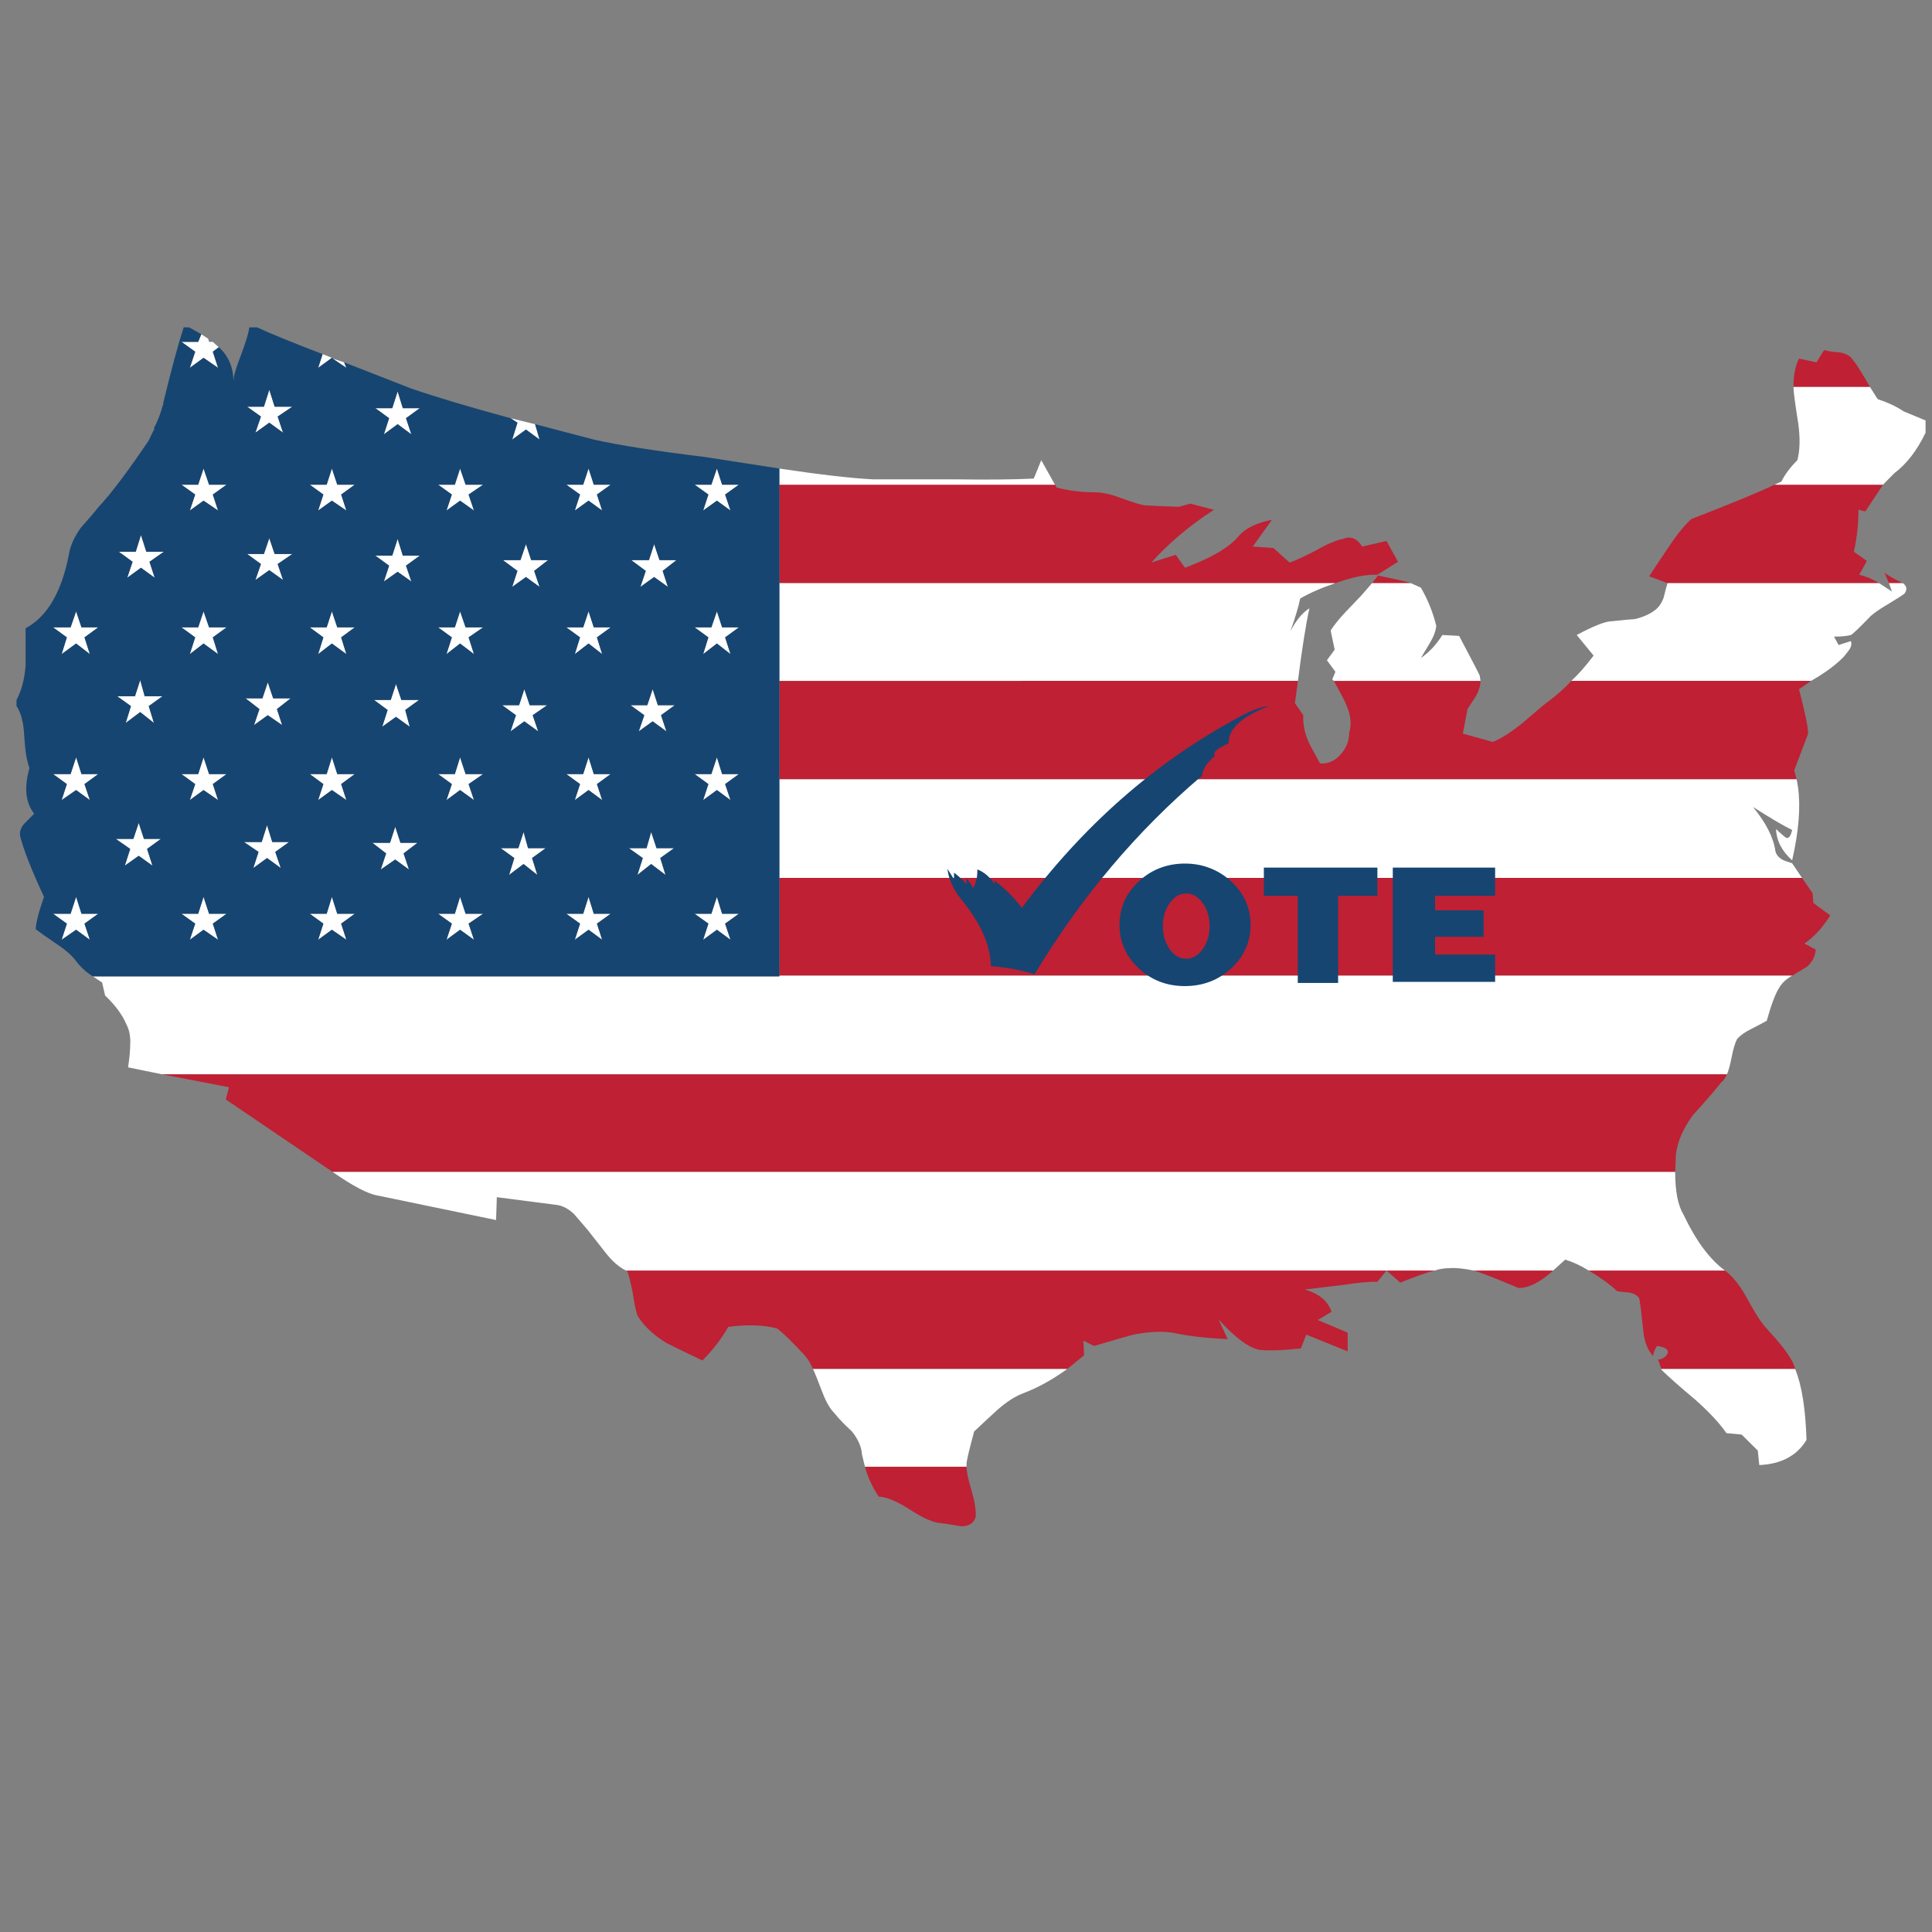 <?xml version="1.0" encoding="utf-8"?>
<!-- Generator: Adobe Illustrator 16.0.0, SVG Export Plug-In . SVG Version: 6.00 Build 0)  -->
<!DOCTYPE svg PUBLIC "-//W3C//DTD SVG 1.1//EN" "http://www.w3.org/Graphics/SVG/1.1/DTD/svg11.dtd">
<svg version="1.1" id="Layer_1" xmlns="http://www.w3.org/2000/svg" xmlns:xlink="http://www.w3.org/1999/xlink" x="0px" y="0px"
	 width="300px" height="300px" viewBox="0 0 300 300" enable-background="new 0 0 300 300" xml:space="preserve">
<rect x="0" y="0" width="300" height="300" fill="#808080" stroke="none"/>
<g>
	<path fill-rule="evenodd" clip-rule="evenodd" fill="#BF2033" d="M121.017,121.011v-15.287h80.524l-0.465,3.456l1.299,1.879
		c-0.076,1.269,0.164,2.575,0.721,3.921c0.154,0.402,0.779,1.593,1.879,3.572c1.268,0.078,2.344-0.401,3.225-1.438
		c0.865-0.959,1.299-2.072,1.299-3.34c0.387-1.254,0.262-2.63-0.371-4.13c-0.232-0.634-0.904-1.94-2.018-3.92h22.781
		c0,0.711-0.24,1.508-0.721,2.389c-0.309,0.464-0.74,1.13-1.299,1.995l-0.719,3.805l4.641,1.299c1.33-0.541,2.869-1.523,4.617-2.945
		c2.287-1.98,3.672-3.132,4.152-3.457c1.268-0.943,2.412-1.972,3.434-3.085h37.234l-1.879,1.299c0.943,3.649,1.414,5.946,1.414,6.89
		l-2.158,5.707l0.371,1.392H121.017z M121.017,75.263h42.802l0.256,0.44c1.887,0.496,3.859,0.742,5.916,0.742
		c1.113,0,2.42,0.279,3.92,0.835c1.902,0.696,3.17,1.091,3.805,1.184c1.176,0.077,2.953,0.154,5.336,0.232l1.787-0.488l3.664,0.952
		c-3.711,2.382-6.951,5.112-9.721,8.189l3.783-1.206l1.438,2.018c4.037-1.5,6.797-3.116,8.283-4.849
		c1.035-1.253,2.775-2.119,5.219-2.598l-2.969,4.152l3.201,0.232l2.506,2.25c0.789-0.248,2.174-0.881,4.152-1.902
		c1.654-0.959,3.039-1.546,4.152-1.763c1.176-0.496,2.166-0.101,2.969,1.183l3.781-0.858l1.787,3.225l-3.225,2.018
		c-1.639-0.093-3.805,0.34-6.496,1.299h-86.347V75.263z M213.975,89.368c3.016,0.619,4.717,1.013,5.105,1.183h-6.033L213.975,89.368
		z M262.623,80.599c6.172-2.382,10.479-4.161,12.922-5.336h16.844l-2.738,4.152l-1.066-0.255c0,2.211-0.24,4.384-0.719,6.519
		l2.018,1.415l-1.184,2.157c1.037,0.232,2.064,0.666,3.086,1.299h-32.85l-2.854-1.067c1.346-2.056,2.375-3.595,3.084-4.617
		C260.357,83.042,261.512,81.619,262.623,80.599z M283.248,54.36c0.557,0.17,1.385,0.293,2.482,0.371
		c0.959,0.17,1.633,0.572,2.018,1.206c0.479,0.542,1.354,1.926,2.621,4.153h-11.877c0-1.841,0.287-3.31,0.859-4.408l2.713,0.58
		L283.248,54.36z M292.621,88.904c0.402,0.386,1.354,0.936,2.854,1.647h-2.158L292.621,88.904z M284.199,142.146
		c-1.174,1.887-2.514,3.341-4.014,4.361l1.764,0.951c-0.094,1.036-0.533,1.91-1.322,2.622c-0.217,0.154-0.998,0.625-2.344,1.414
		H121.017v-15.172h158.798l1.646,2.366l0.117,1.531L284.199,142.146z M278.029,210.907c0.385,0.649,0.625,1.207,0.719,1.671h-20.764
		l-0.463-1.322l-0.117-0.116c0.711-0.077,1.221-0.394,1.531-0.951c0.23-0.619-0.316-1.013-1.648-1.184
		c-0.385,0.635-0.578,1.152-0.578,1.554c-0.883-0.864-1.408-2.288-1.578-4.268c-0.295-2.769-0.488-4.315-0.58-4.64
		c-0.232-0.464-0.75-0.78-1.555-0.951c-0.865-0.063-1.492-0.131-1.879-0.208c-1.113-1.037-2.584-2.104-4.408-3.203h21.135
		c1.098,0.789,2.166,2.089,3.201,3.898c1.268,2.305,2.135,3.728,2.598,4.268c0,0.078,0.75,0.943,2.252,2.599
		C276.838,209.168,277.549,210.119,278.029,210.907z M267.24,168.105c-0.867,1.112-2.328,2.808-4.385,5.08
		c-1.5,2.057-2.373,4.075-2.621,6.056l-0.115,2.737H51.651l-16.587-11.251l0.487-1.903l-10.439-2.018h243.056
		C267.875,167.439,267.564,167.873,267.24,168.105z M215.297,197.289l-1.438,1.764c-1.02-0.077-2.83,0.086-5.428,0.487
		c-3.326,0.388-5.266,0.619-5.824,0.696c2.213,0.635,3.596,1.786,4.152,3.456l-2.133,1.276l4.5,1.902l0.139,0.116v2.853
		l-6.426-2.599l-0.834,2.135c-2.77,0.31-4.904,0.387-6.404,0.232c-1.717-0.324-3.85-1.909-6.402-4.756l1.438,3.086
		c-3.248-0.14-6.016-0.456-8.305-0.951c-1.809-0.311-3.904-0.225-6.287,0.254c-0.387,0.079-2.443,0.666-6.17,1.764l-1.648-0.835
		l0.115,2.274l-2.621,2.134h-39.484c-0.309-0.789-0.742-1.501-1.298-2.134c-1.98-2.135-3.403-3.52-4.269-4.153
		c-2.057-0.558-4.585-0.643-7.586-0.256c-1.036,1.841-2.374,3.58-4.013,5.221c-2.475-1.176-4.338-2.08-5.591-2.715
		c-2.058-1.269-3.557-2.69-4.5-4.269c-0.248-0.711-0.487-1.864-0.719-3.457c-0.31-1.563-0.588-2.697-0.835-3.409l-0.232-0.117
		H215.297h7.471c-1.189,0.294-2.969,0.921-5.336,1.881L215.297,197.289z M228.822,197.289h12.344
		c-1.98,1.81-3.768,2.714-5.361,2.714C232.018,198.411,229.689,197.506,228.822,197.289z M151.5,235.568
		c-0.309,0.959-1.059,1.438-2.25,1.438c-1.423-0.247-2.452-0.408-3.086-0.487c-1.191-0.061-2.815-0.765-4.871-2.11
		c-1.98-1.284-3.596-1.957-4.85-2.018c-0.958-1.424-1.67-2.97-2.134-4.64h15.776c0,0.788,0.277,2.087,0.834,3.896
		C151.385,233.317,151.578,234.625,151.5,235.568z"/>
	<path fill-rule="evenodd" clip-rule="evenodd" fill="#FFFFFF" d="M33.046,54.616l0.812,2.505l-2.25-1.555l-2.134,1.555l0.835-2.505
		l-2.134-1.531h2.598l0.487-1.183l1.067,0.696l0.139,0.487h0.58l0.928,0.835L33.046,54.616z M30.309,76.793l-2.134-1.531h2.598
		l0.835-2.506l0.858,2.506h2.714l-2.134,1.531l0.812,2.483l-2.25-1.531l-2.134,1.531L30.309,76.793z M45.388,63.153l-2.273,1.531
		l0.835,2.505l-2.135-1.554l-2.157,1.554l0.858-2.505l-2.134-1.531h2.598l0.835-2.622l0.835,2.622H45.388z M49.401,57.121
		l0.696-2.135l1.438,0.58L49.401,57.121z M9.568,101.57l0.812-2.599l-2.134-1.554h2.714l0.858-2.482l0.835,2.482h2.598l-2.134,1.554
		l0.835,2.599l-2.134-1.646L9.568,101.57z M9.568,124.235l0.812-2.482l-2.134-1.554h2.714l0.858-2.599l0.835,2.599h2.598
		l-2.134,1.554l0.835,2.482l-2.134-1.554L9.568,124.235z M43.115,87.582l0.835,2.482l-2.135-1.531l-2.157,1.531l0.858-2.482
		l-2.134-1.555h2.598l0.835-2.458l0.835,2.458h2.738L43.115,87.582z M32.466,97.418h2.714l-2.134,1.554l0.812,2.599l-2.25-1.646
		l-2.134,1.646l0.835-2.599l-2.134-1.554h2.598l0.835-2.482L32.466,97.418z M23.209,87.233l0.812,2.482l-2.134-1.555l-2.134,1.555
		l0.835-2.482l-2.135-1.554h2.622l0.812-2.599l0.835,2.599h2.714L23.209,87.233z M25.228,108.112l-2.134,1.531l0.812,2.622
		l-2.134-1.694l-2.25,1.694l0.812-2.622l-2.134-1.531h2.761l0.812-2.505l0.696,2.505H25.228z M30.772,120.199l0.835-2.599
		l0.858,2.599h2.714l-2.134,1.554l0.812,2.482l-2.25-1.554l-2.134,1.554l0.835-2.482l-2.134-1.554H30.772z M42.999,110.107
		l0.812,2.482l-2.228-1.531l-2.134,1.531l0.835-2.482l-2.158-1.67h2.622l0.835-2.482l0.835,2.482h2.714L42.999,110.107z
		 M89.257,79.276l0.812-2.483l-2.134-1.531h2.621l0.835-2.506l0.813,2.506h2.621l-2.134,1.531l0.812,2.483l-2.111-1.531
		L89.257,79.276z M109.998,76.793l-2.135-1.531h2.598l0.858-2.506l0.812,2.506h2.599l-2.134,1.531l0.835,2.483l-2.111-1.531
		l-2.134,1.531L109.998,76.793z M121.017,72.757c6.326,0.943,11.151,1.5,14.477,1.671c1.809,0,6,0,12.573,0
		c5.134,0.078,9.287,0.039,12.458-0.116l1.16-2.854c0.494,0.866,1.205,2.134,2.133,3.805h-42.802V72.757z M51.651,55.683l1.787,0.58
		l0.348,0.859L51.651,55.683z M62.555,63.385h2.622l-2.135,1.554l0.835,2.505l-2.134-1.577l-2.134,1.577l0.812-2.505l-2.135-1.554
		h2.622l0.835-2.598L62.555,63.385z M51.536,77.745l-2.134,1.531l0.812-2.483l-2.111-1.531h2.622l0.812-2.506l0.835,2.506h2.714
		l-2.111,1.531l0.812,2.483L51.536,77.745z M79.282,64.939l3.805,0.928l0.696,2.39l-2.111-1.555l-2.135,1.555l0.812-2.622
		L79.282,64.939z M72.299,75.263h2.714l-2.25,1.531l0.835,2.483l-2.158-1.531l-2.111,1.531l0.836-2.483l-2.135-1.531h2.599
		l0.812-2.506L72.299,75.263z M81.671,84.496l0.812,2.482h2.621l-2.157,1.67l0.835,2.482L81.671,89.6l-2.135,1.531l0.812-2.482
		l-2.25-1.67h2.714L81.671,84.496z M73.598,101.57l-2.158-1.646l-2.111,1.646l0.836-2.599l-2.135-1.554h2.599l0.812-2.482
		l0.858,2.482h2.714l-2.25,1.554L73.598,101.57z M65.177,86.282l-2.135,1.555l0.835,2.459l-2.134-1.508l-2.134,1.508l0.812-2.459
		l-2.135-1.555h2.622l0.835-2.598l0.812,2.598H65.177z M52.371,97.418h2.714l-2.111,1.554l0.812,2.599l-2.25-1.646l-2.134,1.646
		l0.812-2.599l-2.111-1.554h2.622l0.812-2.482L52.371,97.418z M62.926,110.247l0.696,2.599l-2.134-1.532l-2.134,1.532l0.835-2.599
		l-2.111-1.555h2.598l0.812-2.482l0.835,2.482h2.738L62.926,110.247z M51.536,122.682l-2.134,1.554l0.812-2.482l-2.111-1.554h2.622
		l0.812-2.599l0.835,2.599h2.714l-2.111,1.554l0.812,2.482L51.536,122.682z M84.965,109.504l-2.25,1.555l0.858,2.506l-2.157-1.554
		l-2.135,1.554l0.835-2.506l-2.134-1.555h2.622l0.813-2.481l0.835,2.481H84.965z M70.165,121.753l-2.135-1.554h2.599l0.812-2.599
		l0.858,2.599h2.714l-2.25,1.554l0.835,2.482l-2.158-1.554l-2.111,1.554L70.165,121.753z M109.998,98.972l-2.135-1.554h2.598
		l0.858-2.482l0.812,2.482h2.599l-2.134,1.554l0.835,2.599l-2.111-1.646l-2.134,1.646L109.998,98.972z M98.026,86.979h2.738
		l0.811-2.482l0.837,2.482h2.62l-2.134,1.67l0.812,2.482l-2.135-1.531l-2.133,1.531l0.835-2.482L98.026,86.979z M90.556,97.418
		l0.835-2.482l0.813,2.482h2.621l-2.134,1.554l0.812,2.599l-2.111-1.646l-2.134,1.646l0.812-2.599l-2.134-1.554H90.556z
		 M100.509,109.504l0.835-2.481l0.813,2.481h2.622l-2.134,1.555l0.835,2.506l-2.135-1.554l-2.157,1.554l0.858-2.506l-2.134-1.555
		H100.509z M92.204,120.199h2.621l-2.134,1.554l0.812,2.482l-2.111-1.554l-2.134,1.554l0.812-2.482l-2.134-1.554h2.621l0.835-2.599
		L92.204,120.199z M114.73,120.199l-2.134,1.554l0.835,2.482l-2.111-1.554l-2.134,1.554l0.812-2.482l-2.135-1.554h2.598l0.858-2.599
		l0.812,2.599H114.73z M121.017,105.724V90.551h86.347c-2.135,0.711-3.959,1.508-5.475,2.39c-0.23,1.175-0.734,2.869-1.508,5.08
		c0.85-1.67,1.832-2.861,2.947-3.572c-0.559,2.536-1.152,6.295-1.787,11.275H121.017z M220.635,102.173
		c1.268-0.866,2.381-2.057,3.34-3.572l2.598,0.14c2.043,3.867,3.109,5.924,3.203,6.171l0.115,0.813h-22.781l-0.232-0.232
		l0.486-1.184l-1.322-1.786l1.207-1.646l-0.627-2.97c0.494-0.789,1.252-1.732,2.273-2.831c1.346-1.423,2.182-2.297,2.506-2.622
		l1.646-1.902h6.033l1.555,0.696c1.098,1.902,1.893,3.882,2.389,5.939c-0.078,0.789-0.402,1.663-0.975,2.622
		C221.738,100.349,221.268,101.137,220.635,102.173z M258.936,90.551h32.85l1.996,1.299l-0.465-1.299h2.158
		c0.635,0.464,0.711,1.013,0.23,1.647c-0.324,0.247-1.197,0.804-2.621,1.67c-1.098,0.634-1.963,1.229-2.598,1.787
		c-1.826,1.887-2.854,2.869-3.086,2.946c-0.633,0.171-1.508,0.255-2.621,0.255l0.719,1.3l1.902-0.604
		c0.156,0.402,0.076,0.844-0.232,1.323c-0.17,0.231-0.449,0.587-0.834,1.066c-1.191,1.253-2.893,2.514-5.104,3.782h-37.234
		c1.035-0.943,2.188-2.251,3.457-3.921l-2.623-3.202c2.676-1.423,4.492-2.134,5.453-2.134c2.055-0.217,3.24-0.324,3.549-0.324
		c1.344-0.326,2.412-0.805,3.201-1.439c0.541-0.402,0.973-1.036,1.299-1.902C258.58,91.765,258.781,91.015,258.936,90.551z
		 M290.369,60.09l1.184,1.879c1.656,0.557,3,1.191,4.037,1.903l3.41,1.415v1.902c-1.33,2.769-2.945,4.864-4.848,6.288l-1.764,1.786
		h-16.844l1.068-0.487c0.541-1.099,1.367-2.204,2.482-3.317c0.402-1.5,0.447-3.403,0.139-5.707
		c-0.494-3.062-0.742-4.949-0.742-5.661H290.369z M278.979,121.011c0.078,0.388,0.148,0.781,0.211,1.184
		c0.432,3.063,0.131,6.859-0.906,11.392c-1.594-1.424-2.428-3.04-2.506-4.85c0.326,0.31,0.805,0.734,1.439,1.276
		c0.465,0.324,0.818-0.055,1.066-1.138c-1.346-0.648-3.371-1.84-6.078-3.572c1.996,2.443,3.148,4.687,3.457,6.728
		c0.076,0.572,0.432,1.053,1.066,1.438c0.326,0.17,0.844,0.363,1.555,0.58l1.531,2.273H121.017v-15.312H278.979z M276.266,153.397
		c-0.572,0.866-1.215,2.567-1.926,5.104c-0.543,0.309-1.361,0.742-2.459,1.3c-0.959,0.479-1.678,0.996-2.158,1.554
		c-0.309,0.618-0.58,1.522-0.813,2.714c-0.246,1.253-0.494,2.165-0.742,2.738H25.112l-5.22-1.068
		c0.217-1.499,0.325-2.651,0.325-3.457c0.077-1.252-0.116-2.319-0.58-3.2c-0.634-1.5-1.74-3.001-3.317-4.501l-0.464-2.018
		l-1.438-0.952h106.6v-0.116h157.267C277.324,152.052,276.652,152.686,276.266,153.397z M280.512,223.597
		c-1.486,2.444-3.93,3.744-7.332,3.898l-0.232-2.251l-2.504-2.482l-2.367-0.231c-1.113-1.593-2.738-3.333-4.871-5.22
		c-2.369-1.98-4.107-3.519-5.221-4.617v-0.115h20.764C279.785,215.099,280.371,218.771,280.512,223.597z M225.135,196.919
		c-0.852,0-1.639,0.123-2.367,0.37H97.191c-1.113-0.556-2.188-1.508-3.225-2.853l-2.714-3.457c-0.943-1.098-1.655-1.926-2.134-2.482
		c-0.928-0.866-1.872-1.337-2.83-1.416l-9.141-1.183l-0.116,3.551l-18.374-3.805c-1.5-0.231-3.835-1.454-7.006-3.666h208.468
		c0,3,0.432,5.211,1.299,6.635c1.902,4.021,4.043,6.914,6.426,8.676h-21.135c-1.33-0.804-2.551-1.368-3.664-1.692l-1.879,1.692
		h-12.344C227.23,196.965,226.002,196.842,225.135,196.919z M126.236,212.578h39.484c-2.289,1.654-4.578,2.916-6.865,3.78
		c-1.27,0.48-2.615,1.354-4.039,2.622c-0.787,0.712-1.971,1.81-3.549,3.294c-0.711,2.63-1.105,4.261-1.182,4.896v0.581H134.31
		l-0.463-1.903c-0.078-1.176-0.596-2.365-1.555-3.573c-1.269-1.175-2.172-2.118-2.714-2.83c-0.712-0.71-1.346-1.817-1.903-3.317
		C126.887,214.07,126.407,212.887,126.236,212.578z M114.73,141.89l-2.134,1.532l0.835,2.506l-2.111-1.556l-2.134,1.556l0.812-2.506
		l-2.135-1.532h2.598l0.858-2.621l0.812,2.621H114.73z M97.656,131.706h2.737l0.719-2.506l0.836,2.506h2.713l-2.134,1.531
		l0.812,2.621l-2.227-1.693l-2.134,1.693l0.835-2.621L97.656,131.706z M90.556,141.89l0.835-2.621l0.813,2.621h2.621l-2.134,1.532
		l0.812,2.506l-2.111-1.556l-2.134,1.556l0.812-2.506l-2.134-1.532H90.556z M84.733,131.706l-2.111,1.531l0.813,2.621l-2.134-1.693
		l-2.25,1.693l0.812-2.621l-2.11-1.531h2.737L81.3,129.2l0.696,2.506H84.733z M69.329,145.928l0.836-2.506l-2.135-1.532h2.599
		l0.812-2.621l0.858,2.621h2.714l-2.25,1.532l0.835,2.506l-2.158-1.556L69.329,145.928z M63.506,135.023l-2.134-1.555l-2.25,1.555
		l0.835-2.505l-2.135-1.648h2.738l0.812-2.481l0.812,2.481h2.645l-2.157,1.648L63.506,135.023z M55.085,141.89l-2.111,1.532
		l0.812,2.506l-2.25-1.556l-2.134,1.556l0.812-2.506l-2.111-1.532h2.622l0.812-2.621l0.835,2.621H55.085z M42.279,130.755h2.598
		l-2.134,1.531l0.858,2.505l-2.134-1.554l-2.134,1.554l0.812-2.505l-2.25-1.531h2.737l0.835-2.621L42.279,130.755z M33.046,143.422
		l0.812,2.506l-2.25-1.556l-2.134,1.556l0.835-2.506l-2.134-1.532h2.598l0.835-2.621l0.858,2.621h2.714L33.046,143.422z
		 M24.973,130.268l-2.134,1.555l0.835,2.598l-2.134-1.531l-2.158,1.531l0.835-2.598l-2.227-1.555h2.714l0.835-2.482l0.812,2.482
		H24.973z M15.252,141.89l-2.134,1.532l0.835,2.506l-2.134-1.556l-2.25,1.556l0.812-2.506l-2.134-1.532h2.714l0.858-2.621
		l0.835,2.621H15.252z"/>
	<path fill-rule="evenodd" clip-rule="evenodd" fill="#164571" d="M50.097,54.986l-0.696,2.135l2.134-1.555l0.116,0.116l2.135,1.438
		l-0.348-0.859l10.324,4.037c3.943,1.361,9.117,2.908,15.52,4.64l1.067,0.696l-0.812,2.622l2.135-1.555l2.111,1.555l-0.696-2.39
		l9.118,2.39c3.804,0.866,9.573,1.771,17.306,2.714l11.506,1.786v78.854h-106.6c-1.021-0.633-1.886-1.422-2.598-2.365
		c-0.634-0.866-1.624-1.741-2.969-2.622c-1.825-1.253-2.931-2.034-3.317-2.343c0.077-1.114,0.51-2.784,1.299-5.012
		c-1.902-4.099-3.132-7.215-3.688-9.349c-0.155-0.696,0.054-1.369,0.626-2.019c0.712-0.711,1.222-1.229,1.531-1.555
		c-1.345-1.717-1.585-4.083-0.719-7.099c-0.402-0.959-0.673-2.575-0.812-4.849c-0.092-2.149-0.495-3.735-1.206-4.756v-0.951
		c0.804-1.516,1.276-3.332,1.415-5.452v-5.684c3.403-1.824,5.661-5.738,6.774-11.738c0.232-1.207,0.819-2.482,1.763-3.828
		c1.268-1.423,2.181-2.49,2.737-3.202c2.042-2.195,4.656-5.661,7.842-10.393l0.812-1.693l0.116,0.116l-0.116-0.348
		c0.557-1.021,1.028-2.243,1.415-3.666l0.116-0.139h-0.116c1.284-5.289,2.351-9.233,3.202-11.832h0.835l1.902,1.067l-0.487,1.183
		h-2.598l2.134,1.531l-0.835,2.505l2.134-1.555l2.25,1.555l-0.812-2.505l0.928-0.696c1.5,1.346,2.258,3.117,2.273,5.313
		c0.016-0.804,0.41-2.181,1.184-4.129c0.789-2.134,1.214-3.557,1.276-4.269h1.207C42.125,51.854,45.52,53.239,50.097,54.986z
		 M112.131,120.199l-0.812-2.599l-0.858,2.599h-2.598l2.135,1.554l-0.812,2.482l2.134-1.554l2.111,1.554l-0.835-2.482l2.134-1.554
		H112.131z M90.556,120.199h-2.621l2.134,1.554l-0.812,2.482l2.134-1.554l2.111,1.554l-0.812-2.482l2.134-1.554h-2.621l-0.813-2.599
		L90.556,120.199z M100.044,111.059l-0.858,2.506l2.157-1.554l2.135,1.554l-0.835-2.506l2.134-1.555h-2.622l-0.813-2.481
		l-0.835,2.481h-2.598L100.044,111.059z M90.069,98.972l-0.812,2.599l2.134-1.646l2.111,1.646l-0.812-2.599l2.134-1.554h-2.621
		l-0.813-2.482l-0.835,2.482h-2.621L90.069,98.972z M98.026,86.979l2.25,1.67l-0.835,2.482l2.133-1.531l2.135,1.531l-0.812-2.482
		l2.134-1.67h-2.62l-0.837-2.482l-0.811,2.482H98.026z M107.863,97.418l2.135,1.554l-0.812,2.599l2.134-1.646l2.111,1.646
		l-0.835-2.599l2.134-1.554h-2.599l-0.812-2.482l-0.858,2.482H107.863z M75.013,120.199h-2.714l-0.858-2.599l-0.812,2.599H68.03
		l2.135,1.554l-0.836,2.482l2.111-1.554l2.158,1.554l-0.835-2.482L75.013,120.199z M82.715,111.059l2.25-1.555h-2.714l-0.835-2.481
		l-0.813,2.481h-2.622l2.134,1.555l-0.835,2.506l2.135-1.554l2.157,1.554L82.715,111.059z M55.085,120.199h-2.714l-0.835-2.599
		l-0.812,2.599h-2.622l2.111,1.554l-0.812,2.482l2.134-1.554l2.25,1.554l-0.812-2.482L55.085,120.199z M65.061,108.692h-2.738
		l-0.835-2.482l-0.812,2.482h-2.598l2.111,1.555l-0.835,2.599l2.134-1.532l2.134,1.532l-0.696-2.599L65.061,108.692z M52.974,98.972
		l2.111-1.554h-2.714l-0.835-2.482l-0.812,2.482h-2.622l2.111,1.554l-0.812,2.599l2.134-1.646l2.25,1.646L52.974,98.972z
		 M65.177,86.282h-2.622l-0.812-2.598l-0.835,2.598h-2.622l2.135,1.555l-0.812,2.459l2.134-1.508l2.134,1.508l-0.835-2.459
		L65.177,86.282z M72.763,98.972l2.25-1.554h-2.714l-0.858-2.482l-0.812,2.482H68.03l2.135,1.554l-0.836,2.599l2.111-1.646
		l2.158,1.646L72.763,98.972z M82.483,86.979l-0.812-2.482l-0.859,2.482h-2.714l2.25,1.67l-0.812,2.482l2.135-1.531l2.111,1.531
		l-0.835-2.482l2.157-1.67H82.483z M71.44,77.745l2.158,1.531l-0.835-2.483l2.25-1.531h-2.714l-0.858-2.506l-0.812,2.506H68.03
		l2.135,1.531l-0.836,2.483L71.44,77.745z M53.786,79.276l-0.812-2.483l2.111-1.531h-2.714l-0.835-2.506l-0.812,2.506h-2.622
		l2.111,1.531l-0.812,2.483l2.134-1.531L53.786,79.276z M63.877,67.444l-0.835-2.505l2.135-1.554h-2.622l-0.812-2.598l-0.835,2.598
		h-2.622l2.135,1.554l-0.812,2.505l2.134-1.577L63.877,67.444z M110.461,75.263h-2.598l2.135,1.531l-0.812,2.483l2.134-1.531
		l2.111,1.531l-0.835-2.483l2.134-1.531h-2.599l-0.812-2.506L110.461,75.263z M90.556,75.263h-2.621l2.134,1.531l-0.812,2.483
		l2.134-1.531l2.111,1.531l-0.812-2.483l2.134-1.531h-2.621l-0.813-2.506L90.556,75.263z M41.583,105.955l-0.835,2.482h-2.622
		l2.158,1.67l-0.835,2.482l2.134-1.531l2.228,1.531l-0.812-2.482l2.134-1.67h-2.714L41.583,105.955z M30.309,121.753l-0.835,2.482
		l2.134-1.554l2.25,1.554l-0.812-2.482l2.134-1.554h-2.714l-0.858-2.599l-0.835,2.599h-2.598L30.309,121.753z M23.094,109.644
		l2.134-1.531h-2.761l-0.696-2.505l-0.812,2.505h-2.761l2.134,1.531l-0.812,2.622l2.25-1.694l2.134,1.694L23.094,109.644z
		 M25.437,85.679h-2.714l-0.835-2.599l-0.812,2.599h-2.622l2.135,1.554l-0.835,2.482l2.134-1.555l2.134,1.555l-0.812-2.482
		L25.437,85.679z M31.607,99.924l2.25,1.646l-0.812-2.599l2.134-1.554h-2.714l-0.858-2.482l-0.835,2.482h-2.598l2.134,1.554
		l-0.835,2.599L31.607,99.924z M41.815,83.568l-0.835,2.458h-2.598l2.134,1.555l-0.858,2.482l2.157-1.531l2.135,1.531l-0.835-2.482
		l2.273-1.555H42.65L41.815,83.568z M11.819,117.601l-0.858,2.599H8.247l2.134,1.554l-0.812,2.482l2.25-1.554l2.134,1.554
		l-0.835-2.482l2.134-1.554h-2.598L11.819,117.601z M11.819,94.936l-0.858,2.482H8.247l2.134,1.554l-0.812,2.599l2.25-1.646
		l2.134,1.646l-0.835-2.599l2.134-1.554h-2.598L11.819,94.936z M45.388,63.153H42.65l-0.835-2.622l-0.835,2.622h-2.598l2.134,1.531
		l-0.858,2.505l2.157-1.554l2.135,1.554l-0.835-2.505L45.388,63.153z M30.772,75.263h-2.598l2.134,1.531l-0.835,2.483l2.134-1.531
		l2.25,1.531l-0.812-2.483l2.134-1.531h-2.714l-0.858-2.506L30.772,75.263z M190.777,115.42c-1.842,0.82-2.545,1.462-2.111,1.926
		c-1.27,1.098-1.941,2.135-2.02,3.109c-10.1,8.567-18.768,18.845-26.006,30.831c-1.918-0.619-4.176-1.044-6.773-1.276
		c-0.078-3.264-1.586-6.681-4.525-10.254c-1.299-1.608-2.041-3.225-2.227-4.849l1.021,1.624v-1.021
		c0.773,0.573,1.415,1.16,1.926,1.764l-0.023-0.882c0.402,0.403,0.75,0.905,1.045,1.509c0.479-0.712,0.703-1.679,0.672-2.899
		c1.02,0.386,1.934,1.159,2.738,2.319l-0.094-0.604c1.67,1.269,3.094,2.691,4.27,4.27c9.496-12.791,20.725-22.658,33.684-29.603
		c1.826-1.036,3.379-1.616,4.664-1.74C192.795,111.268,190.715,113.193,190.777,115.42z M230.377,141.356v4.106h-7.539v2.76h9.326
		v4.246h-15.893v-17.747h15.893v4.385h-9.326v2.25H230.377z M207.781,139.106v13.524h-6.264v-13.524h-5.266v-4.385h17.631v4.385
		H207.781z M194.188,143.631c0,2.613-0.998,4.856-2.994,6.727c-1.994,1.841-4.398,2.761-7.215,2.761
		c-2.799,0-5.188-0.92-7.168-2.761c-1.979-1.87-2.971-4.113-2.971-6.727c0-2.645,0.992-4.896,2.971-6.752
		c1.037-0.974,2.195-1.693,3.48-2.157c1.145-0.418,2.375-0.627,3.688-0.627c1.33,0,2.561,0.209,3.689,0.627
		c1.299,0.464,2.475,1.184,3.525,2.157C193.189,138.735,194.188,140.986,194.188,143.631z M15.252,141.89h-2.598l-0.835-2.621
		l-0.858,2.621H8.247l2.134,1.532l-0.812,2.506l2.25-1.556l2.134,1.556l-0.835-2.506L15.252,141.89z M23.674,134.42l-0.835-2.598
		l2.134-1.555h-2.621l-0.812-2.482l-0.835,2.482H17.99l2.227,1.555l-0.835,2.598l2.158-1.531L23.674,134.42z M33.858,145.928
		l-0.812-2.506l2.134-1.532h-2.714l-0.858-2.621l-0.835,2.621h-2.598l2.134,1.532l-0.835,2.506l2.134-1.556L33.858,145.928z
		 M42.279,130.755l-0.812-2.621l-0.835,2.621h-2.737l2.25,1.531l-0.812,2.505l2.134-1.554l2.134,1.554l-0.858-2.505l2.134-1.531
		H42.279z M51.536,144.372l2.25,1.556l-0.812-2.506l2.111-1.532h-2.714l-0.835-2.621l-0.812,2.621h-2.622l2.111,1.532l-0.812,2.506
		L51.536,144.372z M62.671,132.519l2.157-1.648h-2.645l-0.812-2.481l-0.812,2.481h-2.738l2.135,1.648l-0.835,2.505l2.25-1.555
		l2.134,1.555L62.671,132.519z M71.44,139.269l-0.812,2.621H68.03l2.135,1.532l-0.836,2.506l2.111-1.556l2.158,1.556l-0.835-2.506
		l2.25-1.532h-2.714L71.44,139.269z M84.733,131.706h-2.737L81.3,129.2l-0.812,2.506h-2.737l2.11,1.531l-0.812,2.621l2.25-1.693
		l2.134,1.693l-0.813-2.621L84.733,131.706z M92.204,141.89l-0.813-2.621l-0.835,2.621h-2.621l2.134,1.532l-0.812,2.506l2.134-1.556
		l2.111,1.556l-0.812-2.506l2.134-1.532H92.204z M99.813,133.237l-0.835,2.621l2.134-1.693l2.227,1.693l-0.812-2.621l2.134-1.531
		h-2.713l-0.836-2.506l-0.719,2.506h-2.737L99.813,133.237z M112.131,141.89l-0.812-2.621l-0.858,2.621h-2.598l2.135,1.532
		l-0.812,2.506l2.134-1.556l2.111,1.556l-0.835-2.506l2.134-1.532H112.131z M187.83,143.793c0-1.393-0.355-2.575-1.066-3.55
		c-0.729-1.006-1.578-1.508-2.553-1.508c-1.021,0-1.879,0.502-2.574,1.508c-0.713,0.975-1.068,2.157-1.068,3.55
		c0,1.408,0.355,2.605,1.068,3.595c0.695,0.991,1.553,1.486,2.574,1.486c0.975,0,1.824-0.495,2.553-1.486
		C187.475,146.398,187.83,145.201,187.83,143.793z"/>
</g>
</svg>
